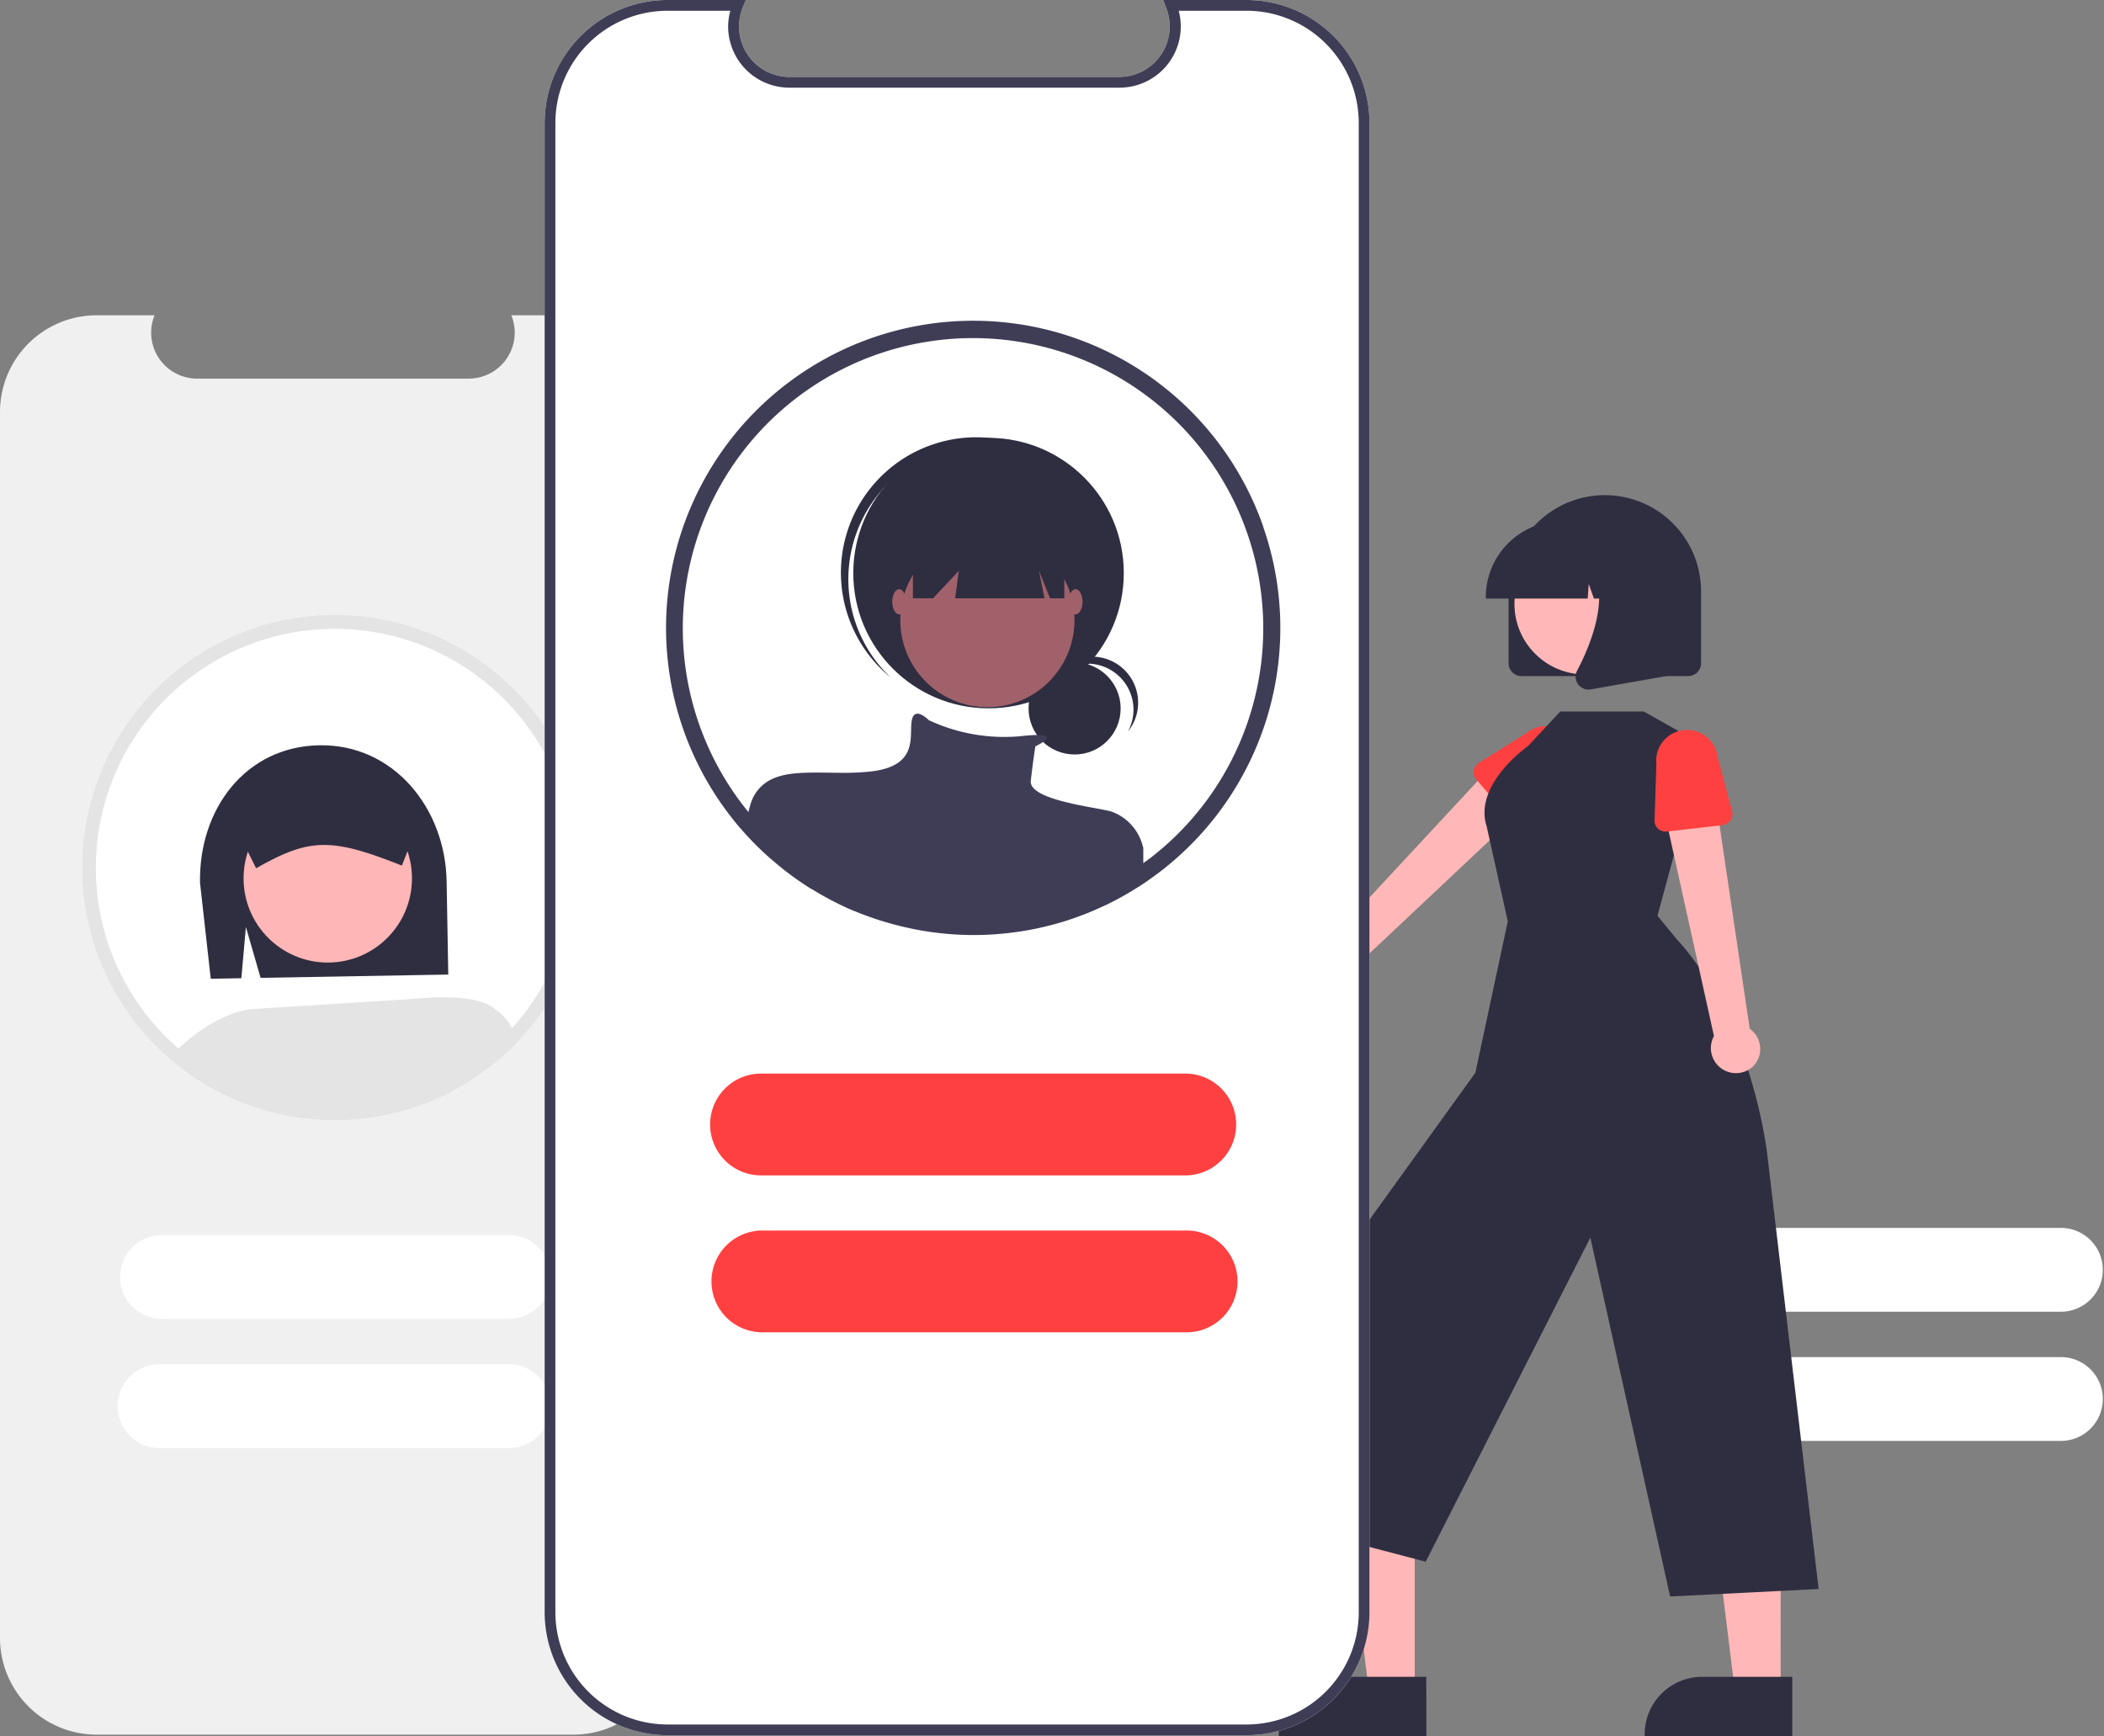 <svg id="Layer_1" data-name="Layer 1" xmlns="http://www.w3.org/2000/svg" viewBox="0 0 587.22 484.57"><rect x="0" y="0" width="587.22" height="484.57" fill="#808080" stroke="none"/><defs><style>.cls-1{fill:#fff;}.cls-2{fill:#f0f0f0;}.cls-3{fill:#2f2e41;}.cls-4{fill:#ffb6b6;}.cls-5{fill:#e4e4e4;}.cls-6{fill:#ffb7b7;}.cls-7{fill:#ff4040;}.cls-8{fill:#3f3d56;}.cls-9{fill:#a0616a;}</style></defs><path id="B" class="cls-1" d="M639.31,366.14H541.86a11.7,11.7,0,0,1,0-23.39h97.45a11.7,11.7,0,0,1,0,23.39Z" transform="translate(-63.78)"/><path id="B-2" data-name="B" class="cls-1" d="M639.31,402.2H541.86a11.7,11.7,0,0,1,0-23.39h97.45a11.7,11.7,0,0,1,0,23.39Z" transform="translate(-63.78)"/><path class="cls-2" d="M223.77,88H206.49a12.84,12.84,0,0,1-11.87,17.68H118.8A12.83,12.83,0,0,1,106.92,88H90.78a27,27,0,0,0-27,27V457.2a27,27,0,0,0,27,27h133a27,27,0,0,0,27-27h0V115a27,27,0,0,0-27-27Z" transform="translate(-63.78)"/><path class="cls-1" d="M223.92,219.05a70.57,70.57,0,1,0-121.95,67c.64.81,1.29,1.6,2,2.37l.14.16a69,69,0,0,0,5.26,5.42c.48.44,1,.9,1.49,1.33,1,.86,2,1.68,3,2.47l1.22.93c1.62,1.23,3.3,2.37,5,3.46l.07,0,1.51.9q1.38.81,2.79,1.56l.6.3q2,1.07,4.19,2l.9.38a.11.11,0,0,0,.06,0c.67.28,1.35.54,2,.8a68.44,68.44,0,0,0,6.86,2.2,70.83,70.83,0,0,0,18.21,2.38c2.22,0,4.44-.1,6.65-.32a70.58,70.58,0,0,0,14.74-3l0,0a68.82,68.82,0,0,0,8.86-3.5s0,0,.05,0c.64-.3,1.26-.63,1.9-1l.3-.15,1.52-.81c1.27-.7,2.52-1.44,3.74-2.22.34-.2.67-.42,1-.65.49-.31,1-.64,1.43-1,.63-.44,1.24-.88,1.85-1.33.19-.14.4-.28.59-.43a70.56,70.56,0,0,0,24-79.41ZM206.11,368.14H108.65a11.7,11.7,0,0,1,0-23.39h97.46a11.7,11.7,0,0,1,0,23.39Zm0,36.06H108.65a11.7,11.7,0,1,1,0-23.39h97.46a11.7,11.7,0,0,1,0,23.39Z" transform="translate(-63.78)"/><path class="cls-3" d="M132.41,258.76l4.1,14.19,52.38-.92-.46-26c-.36-20.59-14.92-38.35-35.51-38s-33.68,17.77-33.32,38.36l3,26.81,8.54-.15Z" transform="translate(-63.78)"/><circle class="cls-4" cx="91.48" cy="245.18" r="23.5"/><path class="cls-5" d="M202,281.83l-.53,9.89a62.93,62.93,0,0,1-87.22,3.37c-.54-.47-1.08-1-1.6-1.48,3.26-3.24,12.26-11.24,22.24-12l45-2.83s17.06-2,22.1,3Z" transform="translate(-63.78)"/><path class="cls-3" d="M181,228.68a9.06,9.06,0,0,0-1.62-5l-.33-.43a9.13,9.13,0,0,0-7.34-3.51l-16.89.3-16.88.29a9.15,9.15,0,0,0-9,9.29l4,8.09,2.32,4.65.38-.21c14.61-8.22,20.58-8.32,39.92-.69l.39.15,1.53-3.92,3.48-8.89Z" transform="translate(-63.78)"/><path class="cls-5" d="M207.37,288.48c-1.36,1.74-2.58,1.71-4.11,3.29-3.87,4-10,7.48-14.86,10.36l-1.06-18.88,14.7-1.42a13.53,13.53,0,0,1,5.33,6.65Z" transform="translate(-63.78)"/><path class="cls-5" d="M223.92,219.05a70.57,70.57,0,1,0-121.95,67c.63.8,1.29,1.6,2,2.37l.14.16a69,69,0,0,0,5.26,5.42c.48.44,1,.9,1.49,1.33,1,.86,2,1.68,3,2.47l1.22.93c1.62,1.23,3.3,2.37,5,3.46l.07,0,1.51.9q1.38.81,2.79,1.56l.6.3q2,1.07,4.19,2l.9.38a.11.11,0,0,0,.06,0c.67.28,1.35.54,2,.8a68.44,68.44,0,0,0,6.86,2.2,70.83,70.83,0,0,0,18.21,2.38c2.22,0,4.44-.1,6.65-.32a70.58,70.58,0,0,0,14.74-3l0,0a68.82,68.82,0,0,0,8.86-3.5s0,0,.05,0c.64-.3,1.26-.63,1.9-1l.3-.15,1.52-.81c1.27-.7,2.51-1.43,3.74-2.22.34-.2.67-.42,1-.65.49-.31,1-.64,1.43-1,.63-.44,1.24-.88,1.85-1.33.19-.14.4-.28.59-.43a70.56,70.56,0,0,0,24-79.41Zm-26.3,76.32c-.41.33-.84.65-1.27.94s-.84.62-1.27.9-.74.52-1.12.76l-.11.07-.84.55c-1,.66-2.11,1.29-3.19,1.9l-.34.19-1.44.77-.21.1-.07,0c-.61.32-1.23.62-1.85.91a63.09,63.09,0,0,1-7.39,3l-1,.33a66.91,66.91,0,0,1-14,2.84q-3.13.29-6.29.29a65.93,65.93,0,0,1-17.22-2.26,63.15,63.15,0,0,1-8.45-2.86c-.14-.06-.29-.11-.43-.18l-.43-.17c-.15-.07-.3-.13-.44-.21-1.19-.52-2.37-1.09-3.52-1.68l-.56-.29c-1.41-.74-2.79-1.52-4.13-2.36-.39-.24-.8-.49-1.18-.76l-.29-.19c-.9-.6-1.8-1.22-2.67-1.86l-1.77-1.34c-1-.74-1.92-1.52-2.83-2.33-.48-.41-1-.85-1.4-1.27a65,65,0,0,1-5.1-5.27c-.53-.61-1-1.22-1.54-1.85-.12-.13-.22-.26-.32-.39a66.7,66.7,0,1,1,92.63,11.69Z" transform="translate(-63.78)"/><path class="cls-6" d="M432.83,277.36a6.91,6.91,0,0,0,8.28-6.63l52.26-49.18-11.76-9.38-47.76,51.42a7,7,0,0,0-1,13.77Z" transform="translate(-63.78)"/><path class="cls-7" d="M486,229.5l-10.17-11.92a3.1,3.1,0,0,1,.35-4.37,3.18,3.18,0,0,1,.37-.27l13.23-8.28a8.61,8.61,0,0,1,11.14,13.13l-10.22,11.73a3.1,3.1,0,0,1-4.38.3l-.32-.32Z" transform="translate(-63.78)"/><path class="cls-6" d="M458.62,472.19H445.85l-6.08-49.28h18.86v49.28Z" transform="translate(-63.78)"/><path class="cls-3" d="M461.88,484.57H420.69v-.52a16,16,0,0,1,16-16h25.16Z" transform="translate(-63.78)"/><path class="cls-6" d="M560.75,472.19H548l-6.07-49.28h18.85Z" transform="translate(-63.78)"/><path class="cls-3" d="M564,484.57h-41.2v-.52a16.06,16.06,0,0,1,16-16H564ZM526.38,255.62,539.26,208l-16.7-9.39H499.24l-9.07,9.7S475,218.89,478.68,230.58l5.92,26.6-9.05,42.26L430,362.67l-10.79,62.12,42.48,11.13,45.95-90.46,22.27,100.17,41.45-2.09L557,322.09s-4.08-37-25.41-60.11Z" transform="translate(-63.78)"/><path class="cls-6" d="M553,297.72a6.91,6.91,0,0,0-.88-10.57l-10-67.41-14.34,4.53,14.36,64.92A7,7,0,0,0,553,297.72Z" transform="translate(-63.78)"/><path class="cls-7" d="M544.57,230.32,529,232.11a3.09,3.09,0,0,1-3.43-2.72,2.36,2.36,0,0,1,0-.46l.5-15.6a8.61,8.61,0,0,1,17.12-1.93l4,15a3.1,3.1,0,0,1-2.19,3.79,3.58,3.58,0,0,1-.45.09Z" transform="translate(-63.78)"/><path class="cls-3" d="M484.82,185.12V165.07a26.86,26.86,0,0,1,53.72,0v20.05a3.6,3.6,0,0,1-3.6,3.6H488.43a3.6,3.6,0,0,1-3.61-3.6Z" transform="translate(-63.78)"/><circle class="cls-6" cx="442.38" cy="168.56" r="19.7"/><path class="cls-3" d="M478.46,166.67a21.28,21.28,0,0,1,21.25-21.25h4A21.27,21.27,0,0,1,525,166.67v.4H516.5L513.61,159l-.58,8.09h-4.38L507.19,163l-.29,4.08H478.46Z" transform="translate(-63.78)"/><path class="cls-3" d="M504.22,191a3.57,3.57,0,0,1-.28-3.78c4.25-8.08,10.2-23,2.3-32.22l-.57-.66H528.6v34.42l-20.83,3.67a3.39,3.39,0,0,1-.64.05,3.6,3.6,0,0,1-2.91-1.48Z" transform="translate(-63.78)"/><path class="cls-1" d="M411.66,484.36H250.09a34.34,34.34,0,0,1-34.3-34.3V34.3A34.34,34.34,0,0,1,250.09,0h21.84l-.84,2.07a14.08,14.08,0,0,0,13,19.4h92.11a14.08,14.08,0,0,0,13-19.4L388.44,0h23.22A34.35,34.35,0,0,1,446,34.3V450.06A34.34,34.34,0,0,1,411.66,484.36Z" transform="translate(-63.78)"/><path class="cls-8" d="M411.66,484.36H250.09a34.34,34.34,0,0,1-34.3-34.3V34.3A34.34,34.34,0,0,1,250.09,0h21.84l-.84,2.07a14.08,14.08,0,0,0,13,19.4h92.11a14.08,14.08,0,0,0,13-19.4L388.44,0h23.22A34.35,34.35,0,0,1,446,34.3V450.06A34.34,34.34,0,0,1,411.66,484.36ZM250.09,3a31.33,31.33,0,0,0-31.3,31.3V450.06a31.33,31.33,0,0,0,31.3,31.3H411.66A31.34,31.34,0,0,0,443,450.06V34.3A31.34,31.34,0,0,0,411.66,3h-18.9a17.09,17.09,0,0,1-16.52,21.47H284.13A17.1,17.1,0,0,1,267,7.37,17.47,17.47,0,0,1,267.61,3Z" transform="translate(-63.78)"/><path class="cls-1" d="M416.38,147.07a85.74,85.74,0,1,0-148.17,81.45c.77,1,1.57,1.94,2.38,2.88.07.06.11.12.17.18a84.56,84.56,0,0,0,6.39,6.59c.59.54,1.2,1.09,1.82,1.62,1.16,1,2.37,2,3.61,3a87.32,87.32,0,0,0,7.61,5.34l.09,0c1.71,1.07,3.45,2.05,5.22,3l.72.37q2.5,1.31,5.09,2.43l1.1.46.07,0a84.28,84.28,0,0,0,10.81,3.65A85.53,85.53,0,0,0,335.4,261c2.73,0,5.42-.12,8.08-.38A85.54,85.54,0,0,0,361.4,257h0a84.51,84.51,0,0,0,10.76-4.27s.05,0,.06,0c.79-.37,1.54-.77,2.31-1.15l.37-.19,1.85-1c1.54-.85,3-1.74,4.54-2.69.42-.25.82-.51,1.23-.79,1.36-.89,2.69-1.85,4-2.82.23-.16.47-.33.71-.52a85.72,85.72,0,0,0,29.12-96.47Z" transform="translate(-63.78)"/><circle class="cls-3" cx="299.92" cy="197.75" r="12.85"/><path class="cls-3" d="M367.28,185.25a12.85,12.85,0,0,1,11.31,18.95,12.85,12.85,0,1,0-21.34-14.12,12.82,12.82,0,0,1,10-4.83Z" transform="translate(-63.78)"/><circle class="cls-3" cx="275.9" cy="159.97" r="37.75"/><path class="cls-3" d="M310.06,136.55a37.74,37.74,0,0,1,52.31-4l-.93-.87A37.75,37.75,0,0,0,311.07,188l.21.19c.32.29.65.55,1,.83a37.75,37.75,0,0,1-2.2-52.42Z" transform="translate(-63.78)"/><circle class="cls-9" cx="275.58" cy="173.09" r="24.31"/><path class="cls-8" d="M382.87,236.43v8.16l-4.54,2.69-1.85,1-.37.19-2.3,1.15s-.05,0-.07,0A83.49,83.49,0,0,1,363,253.9h-.05A84.91,84.91,0,0,1,345,257.53q-4,.39-8.08.39a86,86,0,0,1-22.11-2.9A82.77,82.77,0,0,1,304,251.37l-.07,0-1.1-.46q-2.58-1.12-5.09-2.43l-.72-.37c-1.78-.94-3.52-1.93-5.22-3l-.09,0a85.21,85.21,0,0,1-7.61-5.34q-1.86-1.44-3.61-3c-.62-.53-1.22-1.07-1.82-1.62a84.56,84.56,0,0,1-6.39-6.59,31.91,31.91,0,0,1,1.17-4.72l0,0a7.35,7.35,0,0,1,.32-.77c.09-.22.18-.43.29-.64,2.76-5.16,7.75-6.44,13.93-6.71,3.5-.16,7.36,0,11.44,0,2.15,0,4.38-.1,6.62-.3,14.08-1.27,11.52-9.58,12.16-14.06s4.54-.59,4.8-.34h0a49.64,49.64,0,0,0,25.55,4.48c1.51-.18,3-.29,4.53-.34,4,0,3.11,1.1,1.74,2a17,17,0,0,1-2.08,1.17s-.63,3.85-1.28,9.61c-.61,5.51,18.79,7.42,22.59,8.62h0a13.86,13.86,0,0,1,8.74,9.94Z" transform="translate(-63.78)"/><path class="cls-3" d="M318.57,142.7V167h5.63l7.17-7.67-1,7.67H355.3l-1.54-7.67,3.07,7.67h4V142.7Z" transform="translate(-63.78)"/><ellipse class="cls-9" cx="250.95" cy="167.97" rx="1.92" ry="3.52"/><ellipse class="cls-9" cx="300.21" cy="167.97" rx="1.92" ry="3.52"/><path class="cls-8" d="M416.38,147.07a85.74,85.74,0,1,0-148.17,81.45c.77,1,1.57,1.94,2.38,2.88.07.06.11.12.17.18a84.56,84.56,0,0,0,6.39,6.59c.59.54,1.2,1.09,1.82,1.62,1.16,1,2.37,2,3.61,3a87.32,87.32,0,0,0,7.61,5.34l.09,0c1.71,1.07,3.45,2.05,5.22,3l.72.37q2.5,1.31,5.09,2.43l1.1.46.07,0a84.28,84.28,0,0,0,10.81,3.65A85.53,85.53,0,0,0,335.4,261c2.73,0,5.42-.12,8.08-.38A85.54,85.54,0,0,0,361.4,257h0a84.51,84.51,0,0,0,10.76-4.27s.05,0,.06,0c.79-.37,1.54-.77,2.31-1.15l.37-.19,1.85-1c1.54-.85,3-1.74,4.54-2.69.42-.25.82-.51,1.23-.79,1.36-.89,2.69-1.85,4-2.82.23-.16.47-.33.71-.52a85.72,85.72,0,0,0,29.12-96.47Zm-32,92.73c-.5.4-1,.79-1.55,1.14s-1,.75-1.54,1.09-.89.63-1.35.93l-1.16.75c-1.27.8-2.57,1.57-3.88,2.31l-.41.23-1.76.94c-.07.05-.17.08-.24.12l-.09.05c-.75.38-1.49.75-2.25,1.11a76.48,76.48,0,0,1-9,3.63l-1.2.4a81.17,81.17,0,0,1-17,3.45q-3.8.35-7.65.35a80.26,80.26,0,0,1-20.92-2.74,74.77,74.77,0,0,1-10.27-3.48l-1-.43c-.19-.07-.37-.16-.54-.24-1.45-.63-2.88-1.33-4.28-2l-.68-.35c-1.71-.9-3.38-1.85-5-2.87-.6-.37-1.2-.75-1.78-1.15-1.85-1.22-3.65-2.53-5.4-3.9-1.19-.89-2.33-1.84-3.44-2.83-.58-.49-1.15-1-1.7-1.54a76.32,76.32,0,0,1-6.19-6.4c-.65-.74-1.28-1.48-1.88-2.25a5.58,5.58,0,0,1-.38-.47,81,81,0,1,1,112.54,14.2Z" transform="translate(-63.78)"/><path id="C" class="cls-7" d="M394.58,328.09H276.18a14.21,14.21,0,0,1,0-28.42h118.4a14.21,14.21,0,1,1,0,28.42Z" transform="translate(-63.78)"/><path id="C-2" data-name="C" class="cls-7" d="M394.58,371.89H276.18a14.21,14.21,0,0,1,0-28.41h118.4a14.21,14.21,0,1,1,0,28.41Z" transform="translate(-63.78)"/></svg>